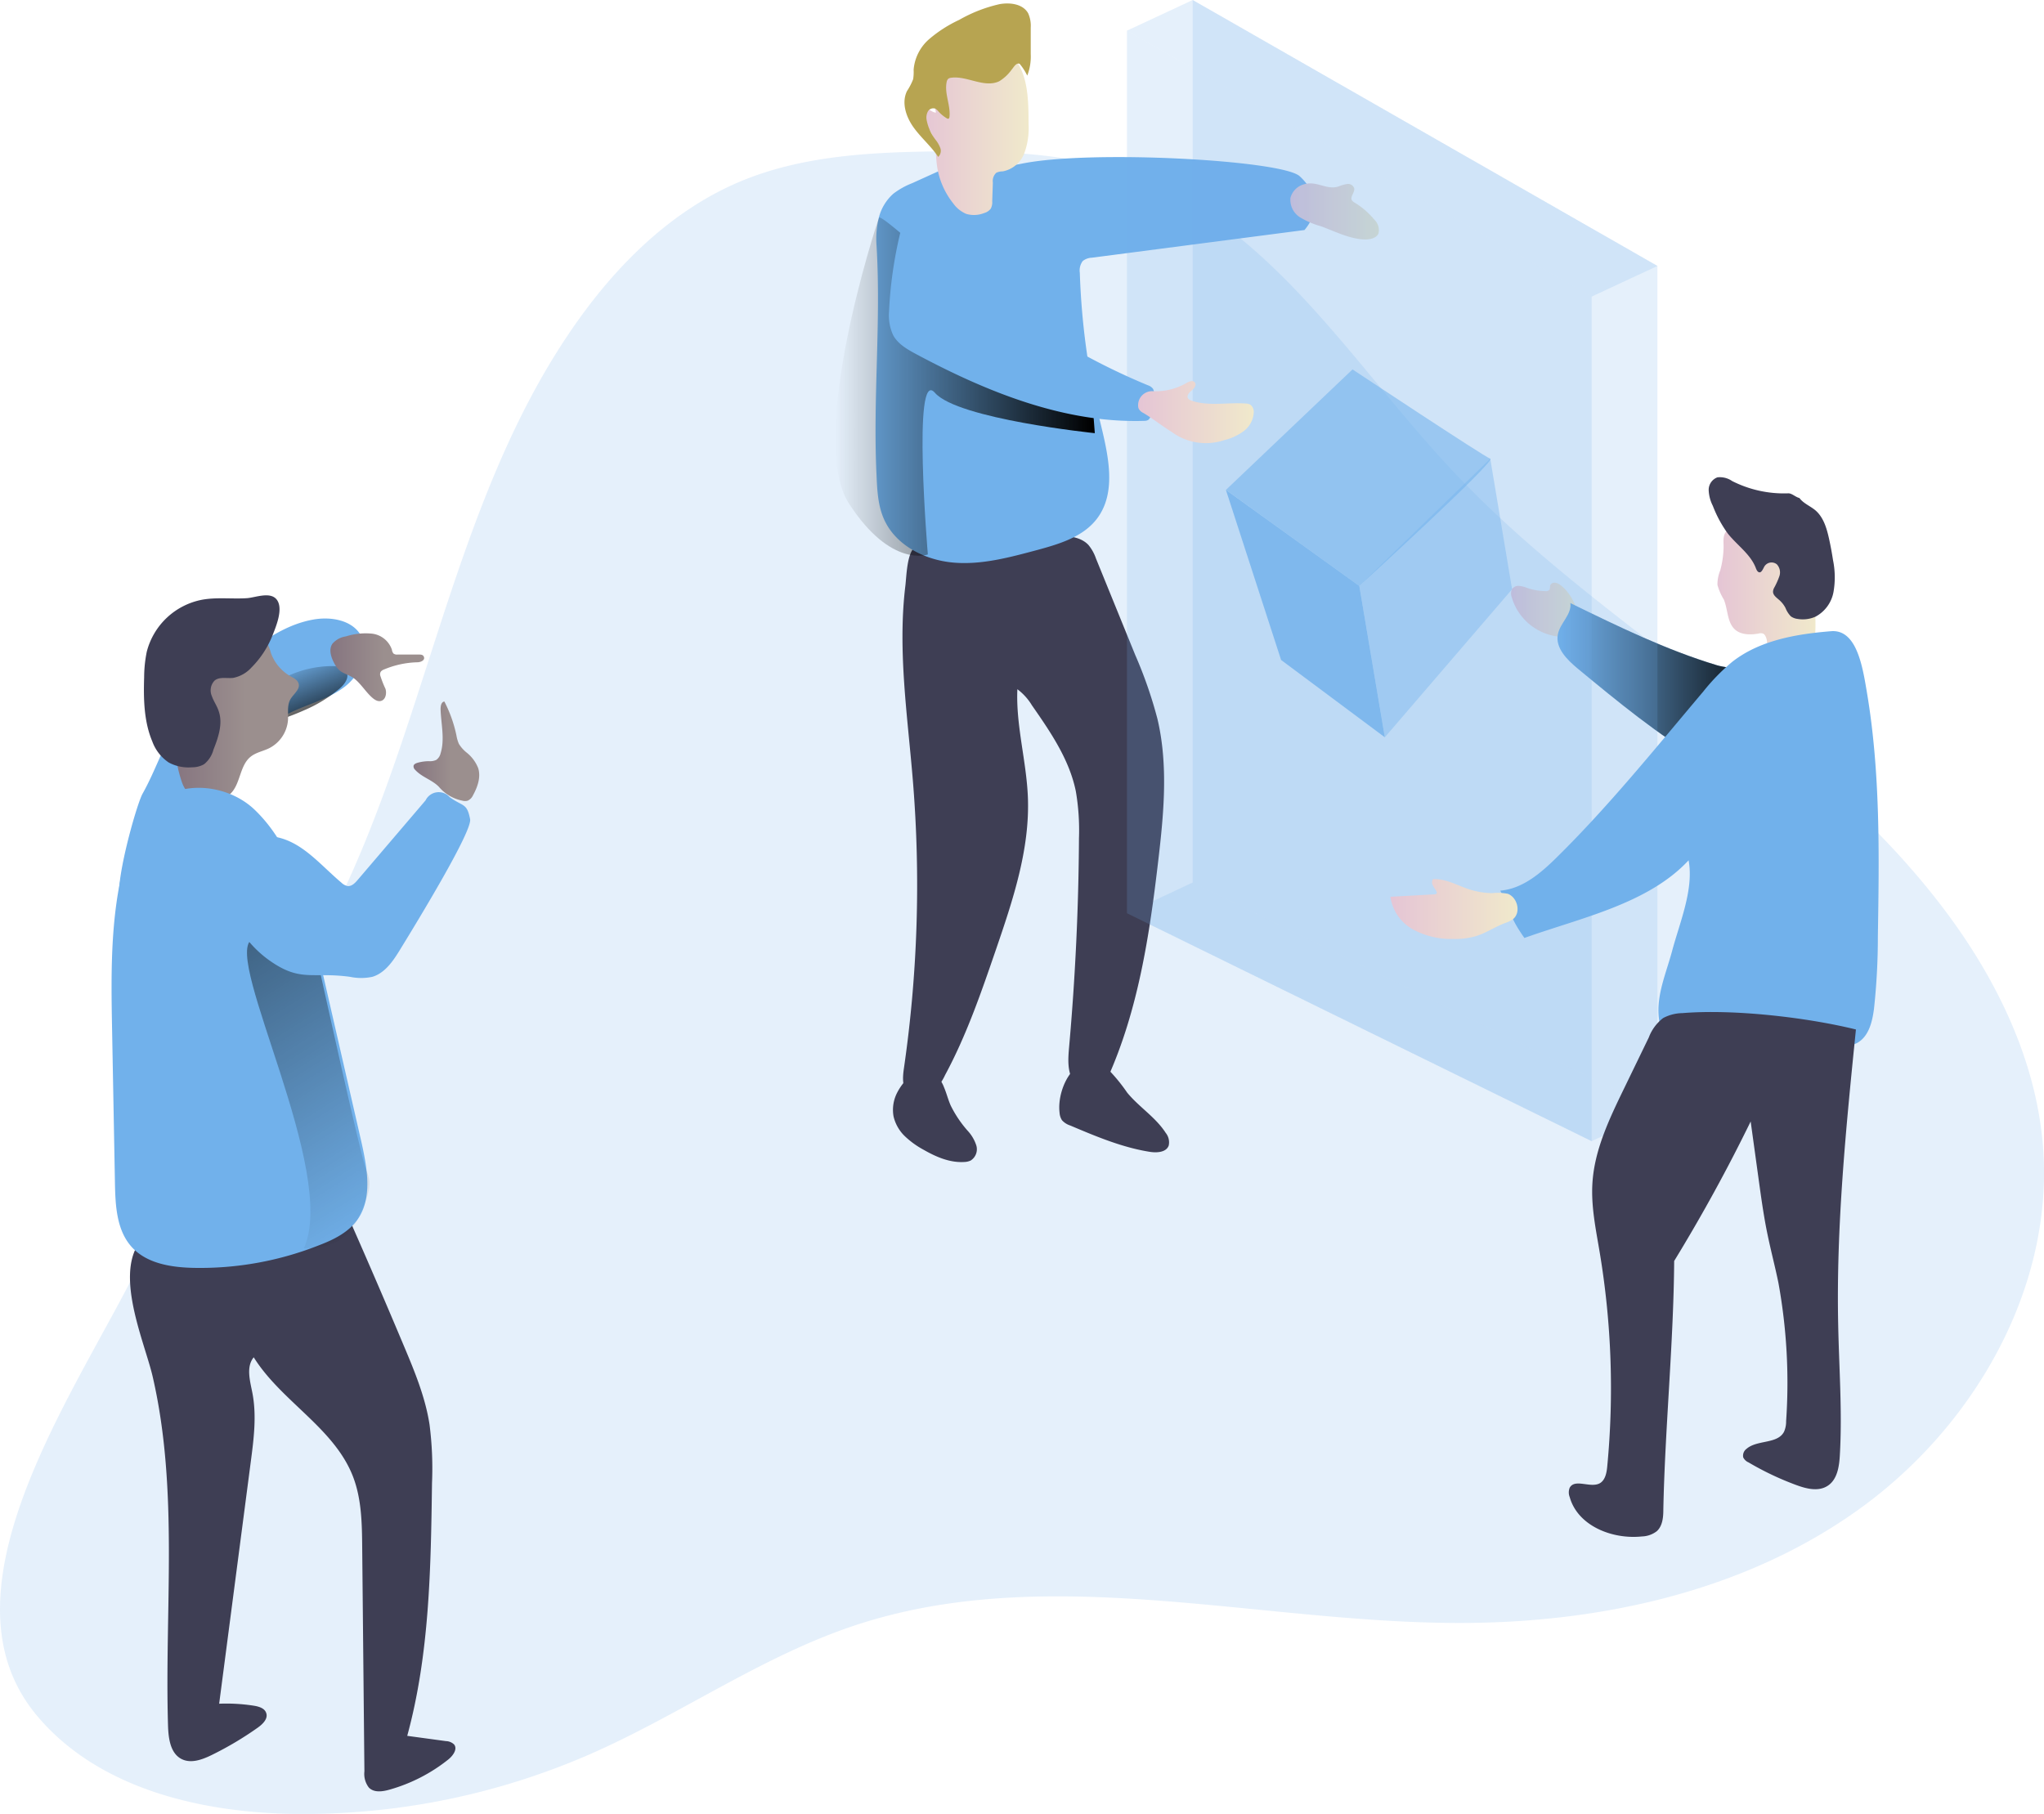 <svg id="Layer_1" data-name="Layer 1" xmlns="http://www.w3.org/2000/svg" xmlns:xlink="http://www.w3.org/1999/xlink" viewBox="0 0 388.54 344.85"><defs><linearGradient id="linear-gradient" x1="343.65" y1="122.9" x2="356.43" y2="122.9" gradientUnits="userSpaceOnUse"><stop offset="0" stop-color="#e5c5d5"/><stop offset="0.42" stop-color="#ead4d1"/><stop offset="1" stop-color="#f0e9cb"/></linearGradient><linearGradient id="linear-gradient-2" x1="352.44" y1="137.42" x2="393.53" y2="137.42" gradientUnits="userSpaceOnUse"><stop offset="0" stop-opacity="0"/><stop offset="0.99"/></linearGradient><linearGradient id="linear-gradient-3" x1="111.2" y1="132.73" x2="117.21" y2="147.6" xlink:href="#linear-gradient-2"/><linearGradient id="linear-gradient-4" x1="382.84" y1="119.56" x2="401.52" y2="119.56" xlink:href="#linear-gradient"/><linearGradient id="linear-gradient-5" x1="215.14" y1="80.5" x2="264.5" y2="80.5" xlink:href="#linear-gradient-2"/><linearGradient id="linear-gradient-6" x1="301.64" y1="47.22" x2="318.54" y2="47.22" xlink:href="#linear-gradient"/><linearGradient id="linear-gradient-7" x1="89.59" y1="142.49" x2="113.2" y2="142.49" gradientUnits="userSpaceOnUse"><stop offset="0" stop-color="#867580"/><stop offset="0.57" stop-color="#9b8f8e"/></linearGradient><linearGradient id="linear-gradient-8" x1="130.33" y1="241.24" x2="54.82" y2="120.96" xlink:href="#linear-gradient-2"/><linearGradient id="linear-gradient-9" x1="134.99" y1="149.83" x2="147.46" y2="149.83" xlink:href="#linear-gradient-7"/><linearGradient id="linear-gradient-10" x1="119.17" y1="133.84" x2="137.04" y2="133.84" xlink:href="#linear-gradient-7"/><linearGradient id="linear-gradient-11" x1="272.7" y1="85.34" x2="294.71" y2="85.34" xlink:href="#linear-gradient"/><linearGradient id="linear-gradient-12" x1="231.36" y1="31.82" x2="251.91" y2="31.82" xlink:href="#linear-gradient"/><linearGradient id="linear-gradient-13" x1="320.64" y1="179.81" x2="344.81" y2="179.81" xlink:href="#linear-gradient"/></defs><title>Teamwork</title><path d="M63.28,333c11.42,13.78,30.6,18.5,48.5,18.83a135.85,135.85,0,0,0,57.28-11.57c16.89-7.48,32.25-18.41,49.78-24.24,36.51-12.13,76.17-.56,114.65-.48,27,.06,54.74-6,76.62-21.87s36.95-42.41,34.58-69.31c-1.42-16-8.7-31-18.29-43.88C401.13,146.59,361,127,332.18,96.15c-18.77-20.07-34-45.78-59.69-55.5-12.2-4.62-25.54-5-38.57-4.87-12.5.17-25.28.88-36.8,5.71-12.67,5.3-22.93,15.27-30.89,26.46-22.48,31.6-27.78,72.05-44,107.29-11.08,24.14-27.22,45.69-38.33,69.82C73.14,268.52,42.92,308.41,63.28,333Z" transform="translate(-56.39 -6.99)" fill="#71b1eb" opacity="0.18" style="isolation:isolate"/><polygon points="226.72 167.78 214.22 173.62 302.55 216.95 315.06 211.12 226.72 167.78" fill="#71b1eb" opacity="0.18" style="isolation:isolate"/><path d="M352.94,118.18a2,2,0,0,0-1-.41.86.86,0,0,0-.86.49c-.1.29,0,.64-.18.88a.89.89,0,0,1-.73.23,11,11,0,0,1-3.41-.58,6.2,6.2,0,0,0-1.56-.41,1.51,1.51,0,0,0-1.4.62,2,2,0,0,0-.05,1.53,10.5,10.5,0,0,0,8.76,7.47c1.29.14,2.83-.11,3.45-1.25C357.4,124.1,355.11,119.66,352.94,118.18Z" transform="translate(-56.39 -6.99)" fill="url(#linear-gradient)"/><path d="M354.9,121.65c.29,2.13-1.94,3.78-2.37,5.89-.55,2.61,1.73,4.87,3.78,6.57,7.62,6.29,15.28,12.61,23.8,17.61,1.42.83,3,1.66,4.63,1.44,2.09-.28,3.56-2.15,4.61-4,1.32-2.31,5.37-10,3.84-12.69-1.2-2.1-8-2.27-10.41-3C373.1,130.55,364,126.09,354.9,121.65Z" transform="translate(-56.39 -6.99)" fill="#71b1eb"/><path d="M354.9,121.65c.29,2.13-1.94,3.78-2.37,5.89-.55,2.61,1.73,4.87,3.78,6.57,7.62,6.29,15.28,12.61,23.8,17.61,1.42.83,3,1.66,4.63,1.44,2.09-.28,3.56-2.15,4.61-4,1.32-2.31,5.37-10,3.84-12.69-1.2-2.1-8-2.27-10.41-3C373.1,130.55,364,126.09,354.9,121.65Z" transform="translate(-56.39 -6.99)" fill="url(#linear-gradient-2)"/><path d="M229.93,155.57a242.78,242.78,0,0,1-1.71,54.48c-.25,1.7-.41,3.7.86,4.85a3.54,3.54,0,0,0,4.2,0,9.5,9.5,0,0,0,2.76-3.53c4.07-7.55,6.87-15.7,9.65-23.8,3.22-9.41,6.48-19.09,6.09-29-.27-6.89-2.3-13.66-2-20.55a10.75,10.75,0,0,1,2.76,3.05c3.52,5.06,7.12,10.3,8.35,16.34a43.8,43.8,0,0,1,.6,8.94q-.11,19.84-1.87,39.62c-.19,2.15-.37,4.43.65,6.33s3.75,3,5.39,1.61a5.34,5.34,0,0,0,1.26-1.93c5.85-13,8-27.31,9.65-41.45,1.05-8.93,1.9-18.07-.15-26.81a82.65,82.65,0,0,0-4.22-12.17l-7.48-18.38a8.25,8.25,0,0,0-1.41-2.55c-1.52-1.65-4.05-1.78-6.29-1.76q-9.84.07-19.64,1c-1.81.18-5.63-.17-7.12,1.15s-1.54,5.45-1.78,7.43C227,130.78,228.93,143.23,229.93,155.57Z" transform="translate(-56.39 -6.99)" fill="#3e3e54"/><path d="M85.41,268.7c5,21.65,2.25,44.23,2.92,66.44.08,2.37.45,5.18,2.56,6.26,1.78.92,3.93.13,5.73-.75a63.5,63.5,0,0,0,8.77-5.21c.94-.67,2-1.7,1.6-2.79-.3-.91-1.4-1.23-2.35-1.38a33.82,33.82,0,0,0-6.59-.38l6-45.92c.58-4.4,1.16-8.9.3-13.25-.45-2.27-1.2-4.9.27-6.69,5.23,8.37,15.24,13.4,18.84,22.6,1.67,4.27,1.74,9,1.78,13.57l.42,42.56a4.24,4.24,0,0,0,.86,3.09c1,1,2.61.75,3.94.37a31.65,31.65,0,0,0,11.14-5.72c.9-.72,1.82-2,1.1-2.87a2.33,2.33,0,0,0-1.54-.63l-7.36-1c4.25-15.58,4.49-31.93,4.71-48.07a65.43,65.43,0,0,0-.47-11.11c-.8-5.19-2.83-10.1-4.87-14.94q-4.78-11.38-9.76-22.68a3.55,3.55,0,0,0-1.37-1.85,3.47,3.47,0,0,0-1.87-.24l-19.94,1c-4.61.25-11.16-.58-15.25,2.09C76.82,246.62,83.8,261.7,85.41,268.7Z" transform="translate(-56.39 -6.99)" fill="#3e3e54"/><path d="M90.59,143.65c2.68-4,6.41-7.24,10.14-10.33,4.55-3.75,9.44-7.53,15.25-8.55,3.34-.59,7.34.11,9,3,1.89,3.27-.14,7.59-3.17,9.86s-6.82,3.19-10.22,4.84a18.26,18.26,0,0,0-7.81,6.73,37,37,0,0,0-2.55,5.84,23.87,23.87,0,0,1-4.57,7.81,11.16,11.16,0,0,1-8,3.75c-2.21,0-8,13.78-9.3,11.92-1.6-2.29,2.91-18.41,4.12-20.62C86.08,153.28,87.64,148.1,90.59,143.65Z" transform="translate(-56.39 -6.99)" fill="#71b1eb"/><path d="M119.6,133.62c1,0,2.22.21,2.67,1.13.54,1.09-.38,2.33-1.29,3.12a26.77,26.77,0,0,1-6.79,4.16c-1.29.58-2.61,1.08-3.94,1.56-.84.3-3,1.5-3.88,1.26-2.13-.6-.16-4.81.5-6a7.22,7.22,0,0,1,3.37-2.92A20.21,20.21,0,0,1,119.6,133.62Z" transform="translate(-56.39 -6.99)" fill="url(#linear-gradient-3)"/><path d="M383.39,115.42a6.91,6.91,0,0,0-.53,2.78,10.63,10.63,0,0,0,1.19,2.73c.83,1.92.61,4.39,2.17,5.77,1.15,1,2.89,1,4.4.75a1.48,1.48,0,0,1,.93,0,1,1,0,0,1,.42.46c.51.94.27,2.1.42,3.16a1.29,1.29,0,0,0,.22.63,1.4,1.4,0,0,0,1.09.4,13.1,13.1,0,0,0,4.09-.73,5.41,5.41,0,0,0,2.88-1.54,4.78,4.78,0,0,0,.78-2.54,34.19,34.19,0,0,0-.76-9,22.45,22.45,0,0,0-2-6.54,8.63,8.63,0,0,0-5.05-4.39,10.52,10.52,0,0,0-2.24-.32,26.21,26.21,0,0,0-4.34.15c-.89.1-2.1.19-2.66,1s-.35,2-.38,2.92A17.8,17.8,0,0,1,383.39,115.42Z" transform="translate(-56.39 -6.99)" fill="url(#linear-gradient-4)"/><path d="M396.31,100.78a21.83,21.83,0,0,1-10.65-2.33,4.11,4.11,0,0,0-2.81-.71,2.54,2.54,0,0,0-1.66,2.42,7.17,7.17,0,0,0,.79,3,22.65,22.65,0,0,0,2.86,5.28c1.76,2.22,4.31,3.9,5.31,6.54.14.36.33.8.71.82s.66-.64.9-1.09a1.61,1.61,0,0,1,2.38-.44,2.25,2.25,0,0,1,.49,2.26,14.29,14.29,0,0,1-1,2.22,1.71,1.71,0,0,0-.21.72c0,.68.66,1.13,1.17,1.58a5.16,5.16,0,0,1,1.21,1.54,4.83,4.83,0,0,0,1,1.57,2.71,2.71,0,0,0,1.26.49,5.9,5.9,0,0,0,3.47-.44,6.67,6.67,0,0,0,3.39-4.7,16.2,16.2,0,0,0-.09-6c-.21-1.37-.46-2.74-.76-4.09-.44-2-1.06-4.12-2.63-5.44-1-.82-2.25-1.29-3-2.31C397.7,101.5,397,100.75,396.31,100.78Z" transform="translate(-56.39 -6.99)" fill="#3e3e54"/><path d="M234.49,39.68l-4.72,2.14a14.63,14.63,0,0,0-3.57,2,9.06,9.06,0,0,0-2.75,4.53,16.75,16.75,0,0,0-.44,5.33c.88,14.75-.71,28.92,0,43.69.12,2.8.26,5.69,1.39,8.26,2.18,5,7.73,7.82,13.15,8.31s10.81-1,16.06-2.4c4.16-1.13,8.63-2.47,11.26-5.89,3.91-5.08,2.14-12.31.63-18.54a138.8,138.8,0,0,1-3.85-28.26,3,3,0,0,1,.55-2.23,3,3,0,0,1,1.76-.64l40.4-5.26c2.9-3.46,2.4-7.17-.92-10.23s-39.86-5.07-52.9-2.37C245.42,39.21,239.21,37.55,234.49,39.68Z" transform="translate(-56.39 -6.99)" fill="#71b1eb"/><path d="M264.17,85l.33,4.34s-26.06-2.67-30.4-7.68-1.34,30.74-1.34,30.74-7,2.67-15-9.69,5.11-52.86,5.73-54.33S264.17,85,264.17,85Z" transform="translate(-56.39 -6.99)" fill="url(#linear-gradient-5)"/><path d="M304.36,42a3.65,3.65,0,0,0-2.67,2.6,3.91,3.91,0,0,0,1.81,3.7,16.07,16.07,0,0,0,4,1.71c2.74,1,5.41,2.41,8.32,2.51,1,0,2.22-.23,2.61-1.17a2.73,2.73,0,0,0-.79-2.59,14.56,14.56,0,0,0-3.72-3.23,1.4,1.4,0,0,1-.55-.47c-.39-.69.58-1.48.44-2.26a1.22,1.22,0,0,0-1.33-.83,7.39,7.39,0,0,0-1.65.47C308.57,43.17,306.77,41.35,304.36,42Z" transform="translate(-56.39 -6.99)" fill="url(#linear-gradient-6)"/><path d="M226.91,214.76a7.11,7.11,0,0,0-.67,4.46,7.61,7.61,0,0,0,2.14,3.77,16.52,16.52,0,0,0,3.56,2.58c2.38,1.36,5,2.51,7.78,2.33a3.05,3.05,0,0,0,1.19-.28,2.54,2.54,0,0,0,1.07-2.85,7.49,7.49,0,0,0-1.66-2.82,21.69,21.69,0,0,1-3.22-4.8c-.5-1.14-.79-2.35-1.28-3.49a5.63,5.63,0,0,0-2.31-2.83C230.76,209.37,228,212.59,226.91,214.76Z" transform="translate(-56.39 -6.99)" fill="#3e3e54"/><path d="M257.8,218.53a3,3,0,0,0,.46,1.43,3.56,3.56,0,0,0,1.56,1c4.89,2.07,9.83,4.16,15.07,5,1.38.23,3.19.13,3.66-1.19a2.85,2.85,0,0,0-.57-2.4c-1.93-3-5.09-4.92-7.33-7.66a33,33,0,0,0-3.49-4.29C261.53,205.55,257.19,213.44,257.8,218.53Z" transform="translate(-56.39 -6.99)" fill="#3e3e54"/><polygon points="315.06 211.12 226.72 167.78 226.72 0 315.06 50.56 315.06 211.12" fill="#71b1eb" opacity="0.18" style="isolation:isolate"/><polygon points="302.55 216.95 214.22 173.62 214.22 5.83 302.55 56.39 302.55 216.95" fill="#71b1eb" opacity="0.18" style="isolation:isolate"/><path d="M111.5,135.5c.66.36,1.44.72,1.65,1.44.33,1.13-1,2-1.56,3-.68,1.19-.36,2.67-.46,4a6.58,6.58,0,0,1-3.6,5.31c-1.15.56-2.48.79-3.48,1.59-2.18,1.73-1.91,5.38-4,7.18a5.88,5.88,0,0,1-2.57,1.15,5.76,5.76,0,0,1-3.87-.25A5.91,5.91,0,0,1,91,155.78a25.64,25.64,0,0,1-1.4-8.63c-.21-6.47.28-13.42,4.23-18.55a8.41,8.41,0,0,1,2.43-2.25c2.8-1.59,7.88-.82,10.11,1.57a9.81,9.81,0,0,1,1.53,3.25A8.42,8.42,0,0,0,111.5,135.5Z" transform="translate(-56.39 -6.99)" fill="url(#linear-gradient-7)"/><path d="M104.21,133.87a6.31,6.31,0,0,1-3.52,2c-1.18.13-2.54-.26-3.48.48a2.68,2.68,0,0,0-.57,2.93c.34,1,1,1.9,1.32,2.9.83,2.39-.07,5-1,7.35a5.23,5.23,0,0,1-1.78,2.75,4.44,4.44,0,0,1-2.27.58,7.92,7.92,0,0,1-4.45-.91,8.2,8.2,0,0,1-3.12-4c-1.6-3.81-1.68-8.07-1.55-12.2a24.74,24.74,0,0,1,.5-4.86A13.47,13.47,0,0,1,94.85,121c2.81-.5,5.66-.1,8.49-.29,1.62-.11,4.55-1.36,5.73.38s-.24,5.07-.87,6.67A18.07,18.07,0,0,1,104.21,133.87Z" transform="translate(-56.39 -6.99)" fill="#3e3e54"/><path d="M84.71,160.77a20.58,20.58,0,0,0-3.91,7.63c-3.5,11.07-3.32,22.91-3.1,34.51l.54,29c.08,4.27.31,8.94,3.16,12.12s7.53,3.91,11.8,4a61.4,61.4,0,0,0,24.14-4.42c2.59-1,5.22-2.35,6.89-4.59,3-4.07,2-9.75.91-14.7q-4.41-19.26-8.83-38.51c-2-8.85-4.75-18.41-11.56-24.92C99.51,155.91,89.91,154.94,84.71,160.77Z" transform="translate(-56.39 -6.99)" fill="#71b1eb"/><path d="M117.16,191.42s-7.77-9.52-13-5.76,16.54,44.1,10,58.64c0,0,7.13.8,10.08-5.24s2.7-7.29,1.7-9.8S117.16,191.42,117.16,191.42Z" transform="translate(-56.39 -6.99)" fill="url(#linear-gradient-8)"/><path d="M106.69,165.91a7.92,7.92,0,0,0-3,.38,6.92,6.92,0,0,0-3.68,4.4c-2.35,6.89,1.65,14.69,7.59,18.89s8.11,2.14,15.33,3.12a10.22,10.22,0,0,0,4.23,0c2.31-.68,3.83-2.83,5.1-4.88,3.66-5.95,13.94-22.85,13.49-25.1-.61-3.11-1.29-2.32-3.87-4.17a2.78,2.78,0,0,0-4.6.61L124.36,174.3c-.5.59-1.14,1.23-1.91,1.14a2.44,2.44,0,0,1-1.17-.65C116.67,170.9,113,165.91,106.69,165.91Z" transform="translate(-56.39 -6.99)" fill="#71b1eb"/><path d="M135.3,153.34a.9.9,0,0,1-.3-.74c.06-.34.44-.5.78-.6a8.41,8.41,0,0,1,2.12-.3,2.88,2.88,0,0,0,1.4-.23,2.08,2.08,0,0,0,.84-1.26c.84-2.69.08-5.6,0-8.42,0-.59.14-1.37.72-1.43a25.29,25.29,0,0,1,2.29,6.43,6.86,6.86,0,0,0,.47,1.62,6.47,6.47,0,0,0,1.5,1.68,7.11,7.11,0,0,1,2.17,2.94c.54,1.73-.13,3.6-1,5.18a2,2,0,0,1-1,1,1.84,1.84,0,0,1-1,0,7.85,7.85,0,0,1-4.45-2.61C138.56,155.25,136.58,154.76,135.3,153.34Z" transform="translate(-56.39 -6.99)" fill="url(#linear-gradient-9)"/><path d="M126.93,139.43c.52.49,1.18,1,1.87.82.89-.22,1.13-1.41.87-2.29a20.28,20.28,0,0,1-1-2.55,1,1,0,0,1,.08-.69,1.24,1.24,0,0,1,.56-.42,17.51,17.51,0,0,1,6.4-1.4c.6,0,1.43-.34,1.29-.93s-.7-.54-1.16-.54l-3.89,0a1.14,1.14,0,0,1-.75-.18,1.34,1.34,0,0,1-.31-.73,4.55,4.55,0,0,0-3.75-3.06,12.41,12.41,0,0,0-5,.52,4.13,4.13,0,0,0-2.58,1.42c-.77,1.18-.17,2.75.54,4,.92,1.56,1.83,1.52,3.18,2.29S125.76,138.34,126.93,139.43Z" transform="translate(-56.39 -6.99)" fill="url(#linear-gradient-10)"/><path d="M274.6,80.24a1.94,1.94,0,0,1,.95.65,1.81,1.81,0,0,1,.22.89,11.36,11.36,0,0,1-.68,4.36,1.26,1.26,0,0,1-.46.7A1.37,1.37,0,0,1,274,87c-15.25.5-30-5.49-43.43-12.67-1.7-.91-3.48-1.92-4.4-3.61a9,9,0,0,1-.79-4.49,79.81,79.81,0,0,1,2-14.4c.3-1.47,1.17-3.46,3-2.48,1.31.73,2.66,2.88,3.75,4q4.24,4.18,8.86,8A127.72,127.72,0,0,0,262.4,74.4,125.17,125.17,0,0,0,274.6,80.24Z" transform="translate(-56.39 -6.99)" fill="#71b1eb"/><path d="M281.84,79.85c.54-.32,1.31-.65,1.68-.15s-.13,1.13-.6,1.51-1,1-.71,1.49a1.19,1.19,0,0,0,.7.47c3.27,1.11,6.85.28,10.29.54a1.93,1.93,0,0,1,.82.19,1.68,1.68,0,0,1,.69,1.5,4.75,4.75,0,0,1-1.89,3.54,10.25,10.25,0,0,1-3.74,1.73,10.93,10.93,0,0,1-10-1.59c-1.81-1.12-3.48-2.46-5.3-3.55a2.12,2.12,0,0,1-.92-.8,1.53,1.53,0,0,1-.13-.66,2.66,2.66,0,0,1,2.93-2.7A11.62,11.62,0,0,0,281.84,79.85Z" transform="translate(-56.39 -6.99)" fill="url(#linear-gradient-11)"/><path d="M251.91,30.61a13.78,13.78,0,0,1-.82,5.53A5.47,5.47,0,0,1,247,39.57a2.93,2.93,0,0,0-1.22.26,2.14,2.14,0,0,0-.66,1.88L245,45.24a2.63,2.63,0,0,1-.28,1.42,2.32,2.32,0,0,1-1.22.82,5.19,5.19,0,0,1-3.45.17,5.87,5.87,0,0,1-2.47-2,14.77,14.77,0,0,1-3.11-7.38c-.28-2.33-.08-4.9-1.52-6.74a9.4,9.4,0,0,1-1.5-1.92c-.32-.75,0-1.86.81-1.93s1.31.73,2.05.71a23.72,23.72,0,0,1-.47-5.24,8.13,8.13,0,0,1,1.77-4.87,8.31,8.31,0,0,1,6.08-2.53c2.83-.09,6.88,1,8.41,3.68C251.91,22.53,251.9,27.17,251.91,30.61Z" transform="translate(-56.39 -6.99)" fill="url(#linear-gradient-12)"/><path d="M251.66,21.36a10,10,0,0,0,.66-4.11c0-1.65,0-3.3,0-5a5.77,5.77,0,0,0-.49-2.74c-1-1.77-3.41-2.08-5.39-1.74a27.66,27.66,0,0,0-7.72,3,24.79,24.79,0,0,0-5.66,3.62,8.61,8.61,0,0,0-3,5.86,8.88,8.88,0,0,1-.09,1.79,11.82,11.82,0,0,1-1.17,2.26c-1.08,2.2-.19,4.89,1.23,6.88s3.35,3.6,4.7,5.64a1.58,1.58,0,0,0,.41-1.66,5.57,5.57,0,0,0-.89-1.57,8.93,8.93,0,0,1-1.72-3.8,2.47,2.47,0,0,1,.24-1.61,1.19,1.19,0,0,1,1.42-.53,2.2,2.2,0,0,1,.6.54,6.93,6.93,0,0,0,1.57,1.29.39.39,0,0,0,.29.08c.16,0,.21-.23.23-.39.21-2.21-1-4.43-.54-6.6a1.1,1.1,0,0,1,.29-.59,1.07,1.07,0,0,1,.57-.21c3-.41,6.26,2,9.11.68a8.07,8.07,0,0,0,2.36-2.19c.42-.49.88-1.4,1.54-1.14A11.09,11.09,0,0,1,251.66,21.36Z" transform="translate(-56.39 -6.99)" fill="#b7a451"/><path d="M377.37,170.55c-7.72,8.3-20.54,10.94-31.21,14.76-2.87-4.08-2.35-4.59-4.59-9,4.29-.34,7.81-3.42,10.87-6.45,9.94-9.82,18.72-20.74,27.73-31.41a38.47,38.47,0,0,1,5.49-5.63c5.24-4.11,12.16-5.29,18.8-5.83,4.91-.39,6,6.84,6.82,11.7,2.56,15.24,2.32,30.8,2.07,46.26a126.63,126.63,0,0,1-.73,13.77c-.32,2.53-1,5.38-3.28,6.59A8.38,8.38,0,0,1,406,206a140.25,140.25,0,0,1-28.82-.76c-1.55-.2-3.22-.49-4.26-1.64a5.28,5.28,0,0,1-1.18-2.94c-.56-4.35,1.34-8.58,2.48-12.81C375.65,182.45,378.41,176.06,377.37,170.55Z" transform="translate(-56.39 -6.99)" fill="#71b1eb"/><path d="M409.18,202.71c-1.89,18.71-3.78,37.48-3.37,56.28.17,8.23.79,16.47.31,24.69-.12,2.14-.49,4.59-2.29,5.77s-4.1.57-6.07-.16a56.09,56.09,0,0,1-9-4.28,2,2,0,0,1-1-.94,1.6,1.6,0,0,1,.62-1.63c2-1.76,5.92-.87,7.14-3.27a4.79,4.79,0,0,0,.39-2,106,106,0,0,0-1.46-26.27c-.61-3-1.42-6.06-2.05-9.1-.75-3.57-1.24-7.19-1.74-10.8l-1.49-10.8q-6.63,13.59-14.54,26.52c-.1,15.38-1.75,31.86-2.06,47.23,0,1.48-.14,3.14-1.24,4.14a4.84,4.84,0,0,1-2.82,1c-5.64.6-12.21-2-13.74-7.49a2.4,2.4,0,0,1,0-1.77c1-1.8,3.95.14,5.74-.86,1-.58,1.28-1.94,1.39-3.12a156.61,156.61,0,0,0-1.45-40.91c-.72-4.3-1.63-8.63-1.36-13,.38-6.3,3.18-12.16,5.93-17.84l4.79-9.88a8.34,8.34,0,0,1,2.72-3.68,8,8,0,0,1,3.66-.94C385.86,198.8,399.81,200.4,409.18,202.71Z" transform="translate(-56.39 -6.99)" fill="#3e3e54"/><path d="M335.47,176c-2.21-.76-4.36-2-6.69-1.87a1.14,1.14,0,0,0,0,1.22c.18.39.48.72.66,1.11a.45.45,0,0,1,.05.37c-.08.15-.28.18-.45.19l-8.35.46A8.46,8.46,0,0,0,325,183.7a15.16,15.16,0,0,0,7.58,1.8,14.05,14.05,0,0,0,4.23-.5c2-.58,3.7-1.77,5.62-2.51a5.53,5.53,0,0,0,1.53-.73c1.62-1.26.89-4.14-.93-4.84a9.66,9.66,0,0,0-3-.13A15.12,15.12,0,0,1,335.47,176Z" transform="translate(-56.39 -6.99)" fill="url(#linear-gradient-13)"/><polygon points="214.22 5.83 226.72 0 315.06 50.56 302.55 56.39 214.22 5.83" fill="#71b1eb" opacity="0.18" style="isolation:isolate"/><path d="M313.49,77.22l-24.06,22.9,25.35,18.26s26.06-23.8,24.9-24.18S313.49,77.22,313.49,77.22Z" transform="translate(-56.39 -6.99)" fill="#71b1eb" opacity="0.57" style="isolation:isolate"/><polygon points="233.03 93.14 243.52 125.47 263.24 140.17 258.39 111.39 233.03 93.14" fill="#71b1eb" opacity="0.82" style="isolation:isolate"/><polygon points="283.28 87.21 287.43 112.02 263.24 140.17 258.39 111.39 283.28 87.21" fill="#71b1eb" opacity="0.39" style="isolation:isolate"/></svg>